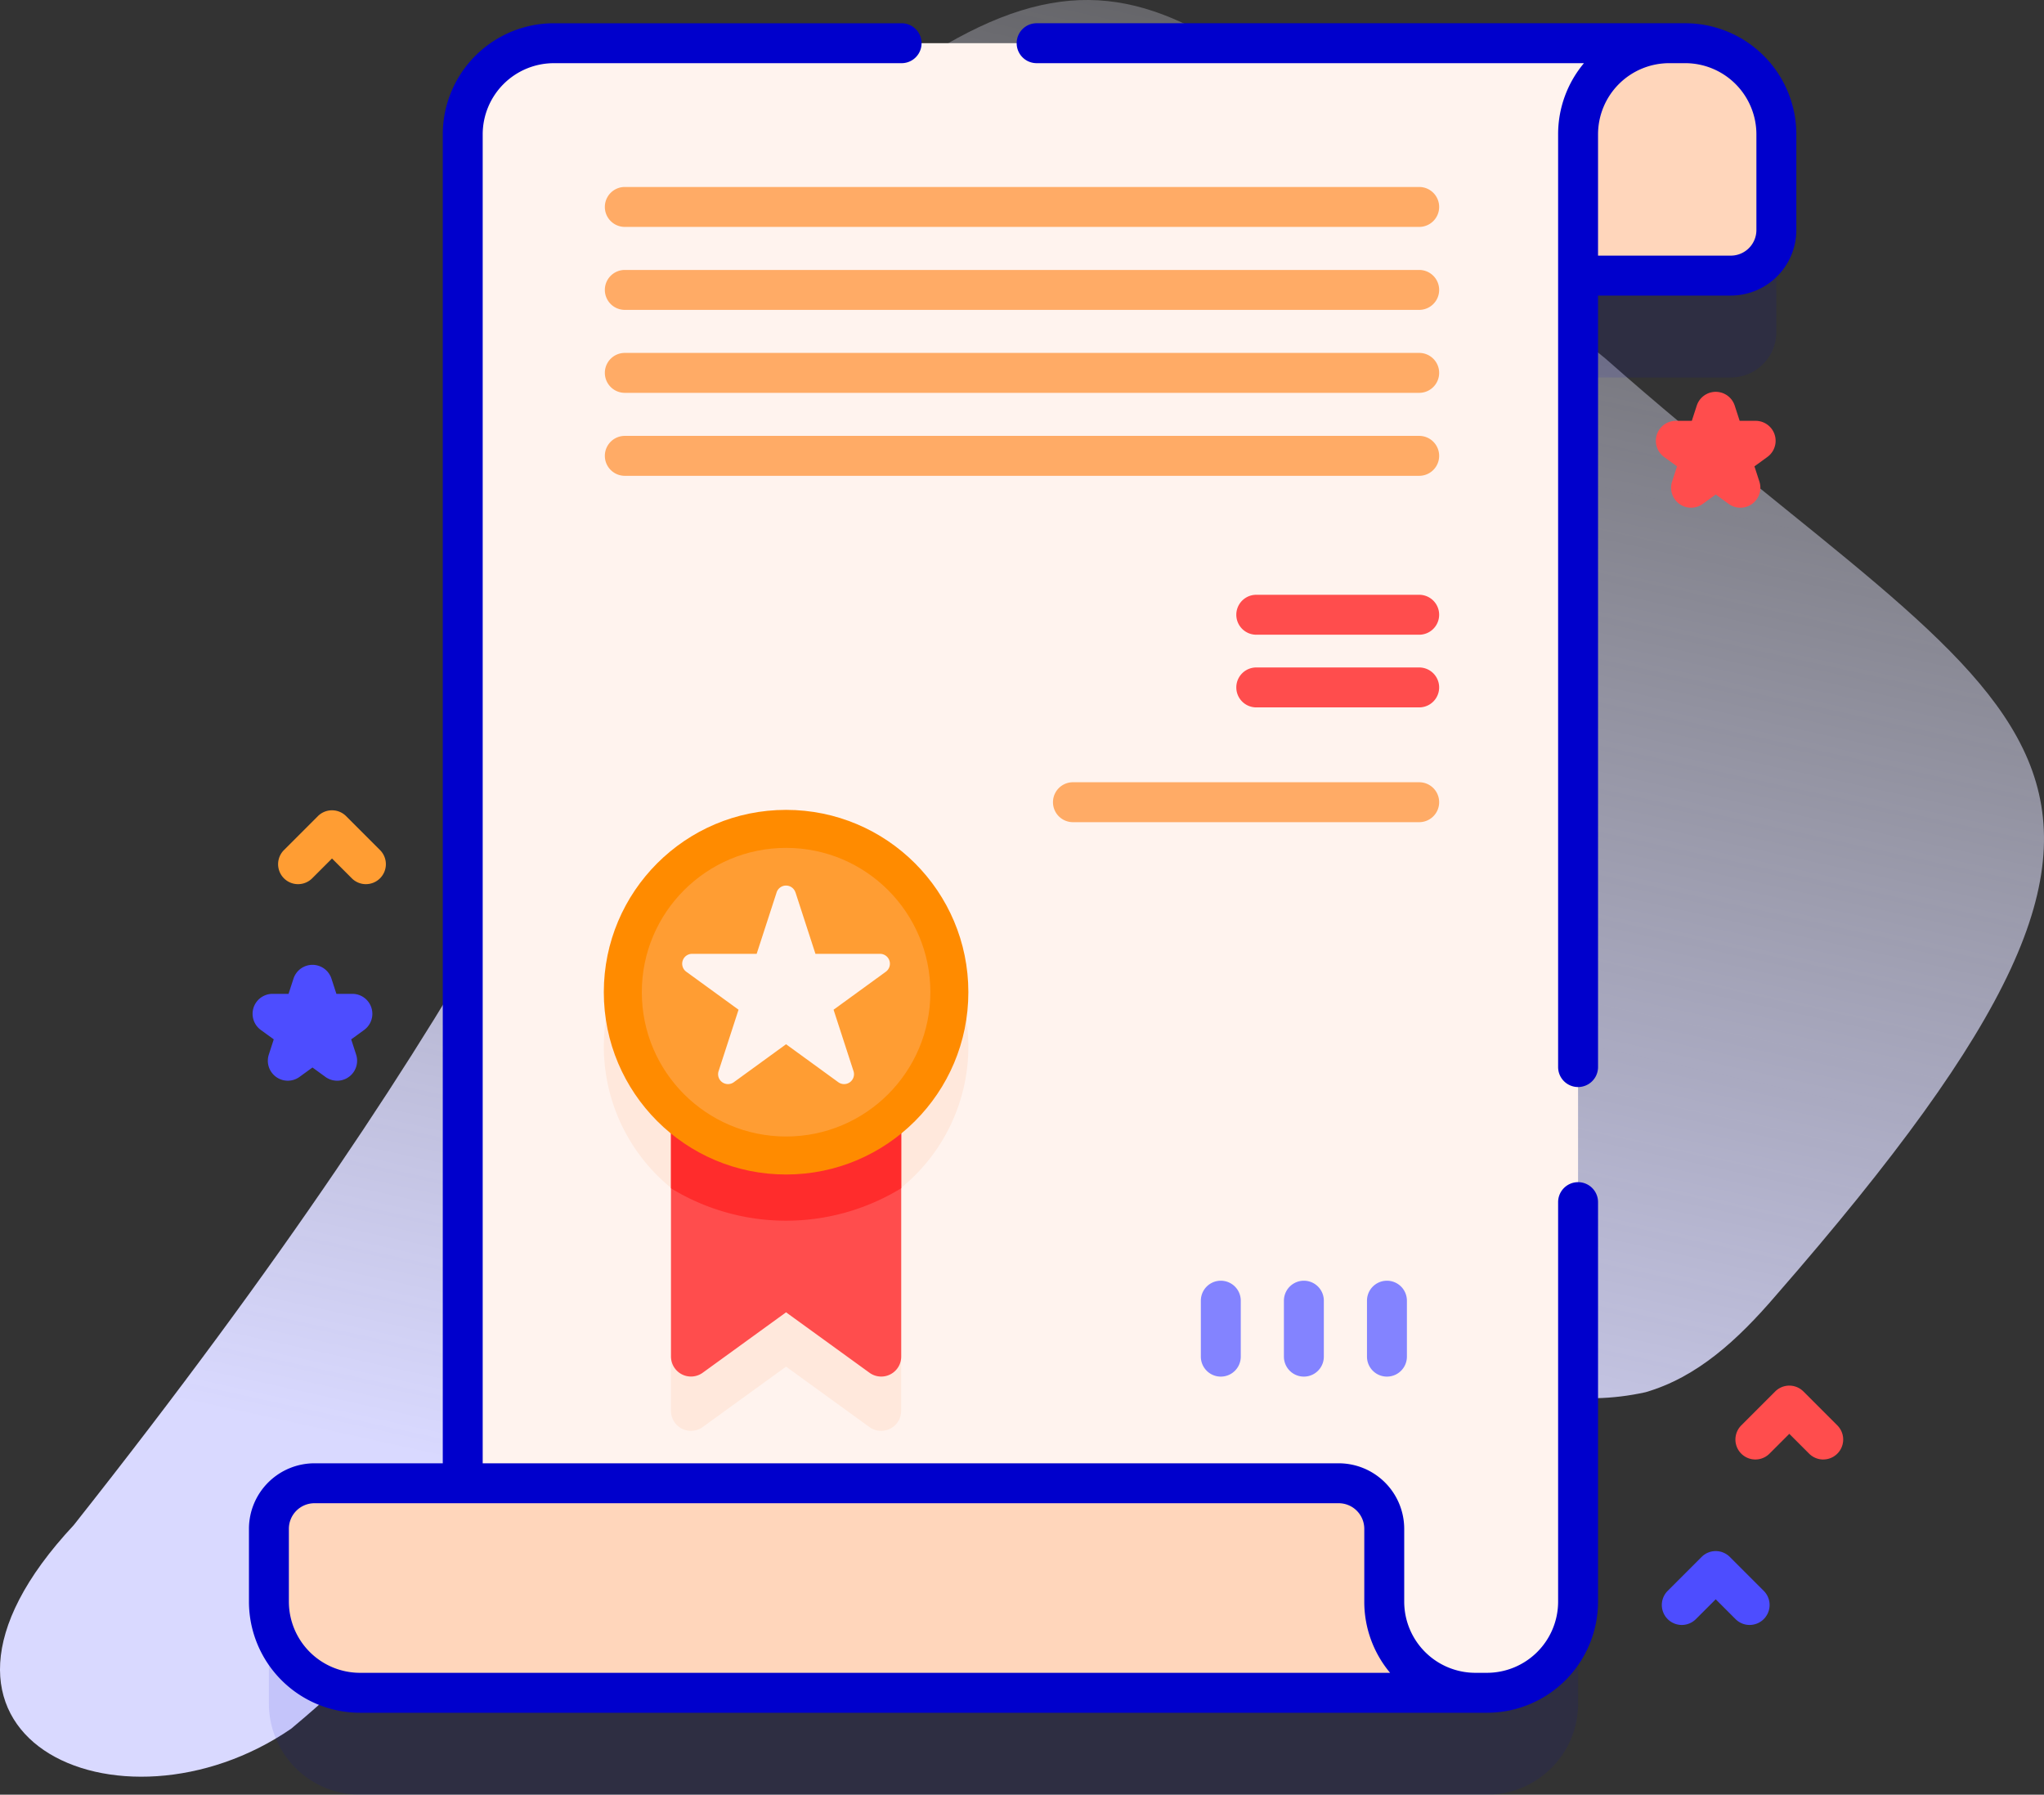 <svg xmlns="http://www.w3.org/2000/svg"  xmlns:xlink="http://www.w3.org/1999/xlink" width="342.045" height="300.261" viewBox="0 0 342.045 300.261">
  <rect x="0" y="0" width="342.045" height="300.261" fill="#333333" stroke="none"/>
  <defs>
    <linearGradient id="linear-gradient" x1="0.752" y1="-0.268" x2="0.344" y2="1.315" gradientUnits="objectBoundingBox">
      <stop offset="0.057" stop-color="#fff" stop-opacity="0"/>
      <stop offset="0.254" stop-color="#eef" stop-opacity="0.302"/>
      <stop offset="0.509" stop-color="#dedeff" stop-opacity="0.69"/>
      <stop offset="0.712" stop-color="#d9d9ff"/>
    </linearGradient>
  </defs>
  <g id="certificate_1_" data-name="certificate (1)" transform="translate(0 -31.273)">
    <g id="Group_182" data-name="Group 182" transform="translate(0 31.273)">
      <path id="Path_463" data-name="Path 463" d="M12.336,286.441c-33.092,35.414,7.745,53.683,36.381,34.062,50.05-41.665,88.335-115.359,114.184-117.395,39.777,4,67.339,71.052,112.464,61.093,8.6-2.5,15.364-8.657,21.868-16.25,80.188-91.946,41.643-94.742-28.569-156.68C204.5,39.537,192.759,11.82,145.875,47.046c-44.3,33.283,6.043,63.053-133.54,239.395Z" transform="translate(0 -31.273)" fill="url(#linear-gradient)"/>
    </g>
    <g id="Group_208" data-name="Group 208" transform="translate(41.66 35.161)">
      <g id="Group_206" data-name="Group 206">
        <g id="Group_192" data-name="Group 192">
          <g id="Group_191" data-name="Group 191">
            <path id="Path_464" data-name="Path 464" d="M308.709,68.232a15.129,15.129,0,0,0-4.331-.629l-189.335-.007A15.252,15.252,0,0,0,99.8,82.843V308.531H74.982a7.622,7.622,0,0,0-7.624,7.616v12.2A15.245,15.245,0,0,0,82.6,343.591H271.2a15.244,15.244,0,0,0,15.24-15.24V106.481H312a7.616,7.616,0,0,0,7.617-7.617V82.842a15.247,15.247,0,0,0-10.909-14.61Z" transform="translate(-64.019 -47.218)" fill="#00c" opacity="0.1"/>
            <g id="Group_190" data-name="Group 190">
              <g id="Group_189" data-name="Group 189">
                <g id="Group_186" data-name="Group 186" transform="translate(35.776 3.333)">
                  <g id="Group_185" data-name="Group 185">
                    <g id="Group_184" data-name="Group 184">
                      <g id="Group_183" data-name="Group 183">
                        <path id="Path_465" data-name="Path 465" d="M417.189,57.333V73.356a7.616,7.616,0,0,1-7.616,7.617H376.547V57.333A15.246,15.246,0,0,0,361.3,42.093h40.65a15.244,15.244,0,0,1,15.24,15.24Z" transform="translate(-197.367 -42.086)" fill="#ffd6bb"/>
                        <path id="Path_466" data-name="Path 466" d="M317.8,42.083A15.252,15.252,0,0,0,302.557,57.33V302.839a15.243,15.243,0,0,1-15.24,15.24h-171.4V57.33a15.252,15.252,0,0,1,15.248-15.248H317.8Z" transform="translate(-115.913 -42.082)" fill="#fff3ee"/>
                      </g>
                    </g>
                  </g>
                </g>
                <g id="Group_188" data-name="Group 188">
                  <path id="Path_467" data-name="Path 467" d="M269.242,437.794H82.6a15.245,15.245,0,0,1-15.24-15.247v-12.2a7.622,7.622,0,0,1,7.624-7.616h171.4A7.622,7.622,0,0,1,254,410.35v12.2a15.245,15.245,0,0,0,15.24,15.247Z" transform="translate(-64.019 -158.465)" fill="#ffd6bb"/>
                  <g id="Group_187" data-name="Group 187">
                    <path id="Path_468" data-name="Path 468" d="M366.552,37.093H258.005a3.34,3.34,0,0,0,0,6.681h91.589a18.5,18.5,0,0,0-4.323,11.9V211.733a3.34,3.34,0,1,0,6.681,0V82.656h22.222a10.974,10.974,0,0,0,10.961-10.961V55.676a18.6,18.6,0,0,0-18.583-18.583Zm11.9,34.6a4.286,4.286,0,0,1-4.281,4.281H351.952v-20.3a11.917,11.917,0,0,1,11.9-11.9h2.7a11.916,11.916,0,0,1,11.9,11.9V71.695Z" transform="translate(-126.194 -37.093)" fill="#00c"/>
                    <path id="Path_469" data-name="Path 469" d="M284.777,230.989a3.34,3.34,0,0,0-3.34,3.34v66.849a11.915,11.915,0,0,1-11.9,11.9H267.56a11.915,11.915,0,0,1-11.877-11.9V288.985a10.974,10.974,0,0,0-10.962-10.961H101.475V55.676a11.917,11.917,0,0,1,11.9-11.9h58.2a3.34,3.34,0,1,0,0-6.681h-58.2A18.6,18.6,0,0,0,94.794,55.676V278.024H73.321A10.974,10.974,0,0,0,62.36,288.985v12.194a18.6,18.6,0,0,0,18.583,18.583H269.535a18.6,18.6,0,0,0,18.583-18.583V234.329a3.34,3.34,0,0,0-3.34-3.34ZM69.04,301.179V288.985a4.286,4.286,0,0,1,4.281-4.281h171.4A4.286,4.286,0,0,1,249,288.985v12.194a18.5,18.5,0,0,0,4.322,11.9H80.941a11.916,11.916,0,0,1-11.9-11.9Z" transform="translate(-62.36 -37.093)" fill="#00c"/>
                  </g>
                </g>
              </g>
            </g>
          </g>
        </g>
        <path id="Path_470" data-name="Path 470" d="M430.968,432.083a3.329,3.329,0,0,1-2.362-.978l-3.317-3.316-3.317,3.316a3.34,3.34,0,0,1-4.723-4.724l5.678-5.679a3.34,3.34,0,0,1,4.723,0l5.679,5.679a3.34,3.34,0,0,1-2.362,5.7Z" transform="translate(-179.839 -164.105)" fill="#4d4dff"/>
        <path id="Path_471" data-name="Path 471" d="M77.421,292.289a3.331,3.331,0,0,1-1.963-.638l-2.166-1.573-2.165,1.573a3.34,3.34,0,0,1-5.14-3.734l.826-2.546L64.649,283.8a3.34,3.34,0,0,1,1.963-6.043h2.677l.827-2.546a3.34,3.34,0,0,1,6.353,0l.828,2.546h2.676a3.341,3.341,0,0,1,1.964,6.043l-2.165,1.573.826,2.546a3.34,3.34,0,0,1-3.178,4.372Z" transform="translate(-62.663 -115.368)" fill="#4d4dff"/>
        <path id="Path_472" data-name="Path 472" d="M428.921,148.789a3.335,3.335,0,0,1-1.963-.638l-2.164-1.573-2.166,1.573a3.34,3.34,0,0,1-5.139-3.734l.826-2.546-2.165-1.573a3.341,3.341,0,0,1,1.964-6.043h2.676l.828-2.546a3.34,3.34,0,0,1,6.353,0l.827,2.545h2.677a3.341,3.341,0,0,1,1.964,6.043l-2.166,1.573.826,2.546a3.341,3.341,0,0,1-3.178,4.373Z" transform="translate(-179.341 -67.734)" fill="#ff4d4d"/>
        <path id="Path_473" data-name="Path 473" d="M84.366,246.56A3.329,3.329,0,0,1,82,245.582l-3.317-3.316-3.317,3.316a3.34,3.34,0,0,1-4.723-4.724l5.678-5.678a3.34,3.34,0,0,1,4.723,0l5.678,5.678a3.34,3.34,0,0,1-2.362,5.7Z" transform="translate(-64.786 -102.522)" fill="#ff9d33"/>
        <path id="Path_474" data-name="Path 474" d="M449.4,390.645a3.329,3.329,0,0,1-2.362-.978l-3.317-3.316-3.317,3.316a3.34,3.34,0,0,1-4.723-4.724l5.679-5.679a3.34,3.34,0,0,1,4.723,0l5.678,5.679a3.34,3.34,0,0,1-2.362,5.7Z" transform="translate(-185.956 -150.35)" fill="#ff4d4d"/>
        <g id="Group_197" data-name="Group 197" transform="translate(59.556 27.394)">
          <g id="Group_193" data-name="Group 193">
            <path id="Path_475" data-name="Path 475" d="M287.781,84.78H154.848a3.34,3.34,0,1,1,0-6.681H287.782a3.34,3.34,0,1,1,0,6.681Z" transform="translate(-151.508 -78.099)" fill="#ffab66"/>
          </g>
          <g id="Group_194" data-name="Group 194" transform="translate(0 13.882)">
            <path id="Path_476" data-name="Path 476" d="M287.781,105.559H154.848a3.34,3.34,0,1,1,0-6.681H287.782a3.34,3.34,0,1,1,0,6.681Z" transform="translate(-151.508 -98.878)" fill="#ffab66"/>
          </g>
          <g id="Group_195" data-name="Group 195" transform="translate(0 27.762)">
            <path id="Path_477" data-name="Path 477" d="M287.781,126.337H154.848a3.34,3.34,0,1,1,0-6.681H287.782a3.34,3.34,0,1,1,0,6.681Z" transform="translate(-151.508 -119.656)" fill="#ffab66"/>
          </g>
          <g id="Group_196" data-name="Group 196" transform="translate(0 41.644)">
            <path id="Path_478" data-name="Path 478" d="M287.781,147.116H154.848a3.34,3.34,0,1,1,0-6.681H287.782a3.34,3.34,0,1,1,0,6.681Z" transform="translate(-151.508 -140.435)" fill="#ffab66"/>
          </g>
        </g>
        <path id="Path_479" data-name="Path 479" d="M212.251,278.2a30.5,30.5,0,1,0-49.765,23.646v37.324a3.345,3.345,0,0,0,5.3,2.706l13.956-10.114,13.962,10.114a3.345,3.345,0,0,0,5.3-2.706V301.848A30.439,30.439,0,0,0,212.251,278.2Z" transform="translate(-91.865 -107.003)" fill="#ffe8dc"/>
        <g id="Group_201" data-name="Group 201" transform="translate(134.547 95.623)">
          <g id="Group_198" data-name="Group 198" transform="translate(30.678)">
            <path id="Path_480" data-name="Path 480" d="M340.285,186.91H313.021a3.34,3.34,0,1,1,0-6.681h27.264a3.34,3.34,0,0,1,0,6.681Z" transform="translate(-309.681 -180.229)" fill="#ff4d4d"/>
          </g>
          <g id="Group_199" data-name="Group 199" transform="translate(30.678 12.16)">
            <path id="Path_481" data-name="Path 481" d="M340.285,205.112H313.021a3.34,3.34,0,1,1,0-6.681h27.264a3.34,3.34,0,0,1,0,6.681Z" transform="translate(-309.681 -198.431)" fill="#ff4d4d"/>
          </g>
          <g id="Group_200" data-name="Group 200" transform="translate(0 31.363)">
            <path id="Path_482" data-name="Path 482" d="M325.042,233.856H267.1a3.34,3.34,0,0,1,0-6.681h57.943a3.34,3.34,0,1,1,0,6.681Z" transform="translate(-263.76 -227.175)" fill="#ffab66"/>
          </g>
        </g>
        <g id="Group_205" data-name="Group 205" transform="translate(59.382 131.61)">
          <g id="Group_204" data-name="Group 204">
            <path id="Path_483" data-name="Path 483" d="M206.6,304.112v44.7a3.345,3.345,0,0,1-5.3,2.706L187.33,341.4l-13.956,10.114a3.345,3.345,0,0,1-5.3-2.706v-44.7Z" transform="translate(-156.831 -257.339)" fill="#ff4d4d"/>
            <path id="Path_484" data-name="Path 484" d="M206.6,304.112V320.64a36.9,36.9,0,0,1-38.527.007V304.112Z" transform="translate(-156.831 -257.339)" fill="#ff2c2c"/>
            <g id="Group_202" data-name="Group 202">
              <circle id="Ellipse_31" data-name="Ellipse 31" cx="30.502" cy="30.502" r="30.502" fill="#ff8b00"/>
            </g>
            <g id="Group_203" data-name="Group 203" transform="translate(6.359 6.359)">
              <circle id="Ellipse_32" data-name="Ellipse 32" cx="24.144" cy="24.144" r="24.144" fill="#ff9d33"/>
            </g>
          </g>
          <path id="Path_485" data-name="Path 485" d="M189.845,254.2l3.338,10.275h10.8a1.656,1.656,0,0,1,.973,3l-8.74,6.351,3.338,10.275a1.656,1.656,0,0,1-2.549,1.852l-8.74-6.351-8.74,6.351a1.656,1.656,0,0,1-2.549-1.852l3.338-10.275-8.74-6.351a1.656,1.656,0,0,1,.973-3h10.8l3.338-10.275a1.656,1.656,0,0,1,3.151,0Z" transform="translate(-157.768 -240.391)" fill="#fff3ee"/>
        </g>
      </g>
      <g id="Group_207" data-name="Group 207" transform="translate(159.291 210.384)">
        <path id="Path_486" data-name="Path 486" d="M321.607,364.717v-9.363a3.34,3.34,0,0,1,6.681,0v9.363a3.34,3.34,0,1,1-6.681,0Z" transform="translate(-307.707 -352.013)" fill="#8383ff"/>
        <path id="Path_487" data-name="Path 487" d="M300.8,364.717v-9.363a3.34,3.34,0,0,1,6.681,0v9.363a3.34,3.34,0,1,1-6.681,0Z" transform="translate(-300.8 -352.013)" fill="#8383ff"/>
        <path id="Path_488" data-name="Path 488" d="M342.414,364.717v-9.363a3.34,3.34,0,0,1,6.681,0v9.363a3.34,3.34,0,1,1-6.681,0Z" transform="translate(-314.613 -352.013)" fill="#8383ff"/>
      </g>
    </g>
  </g>
</svg>
